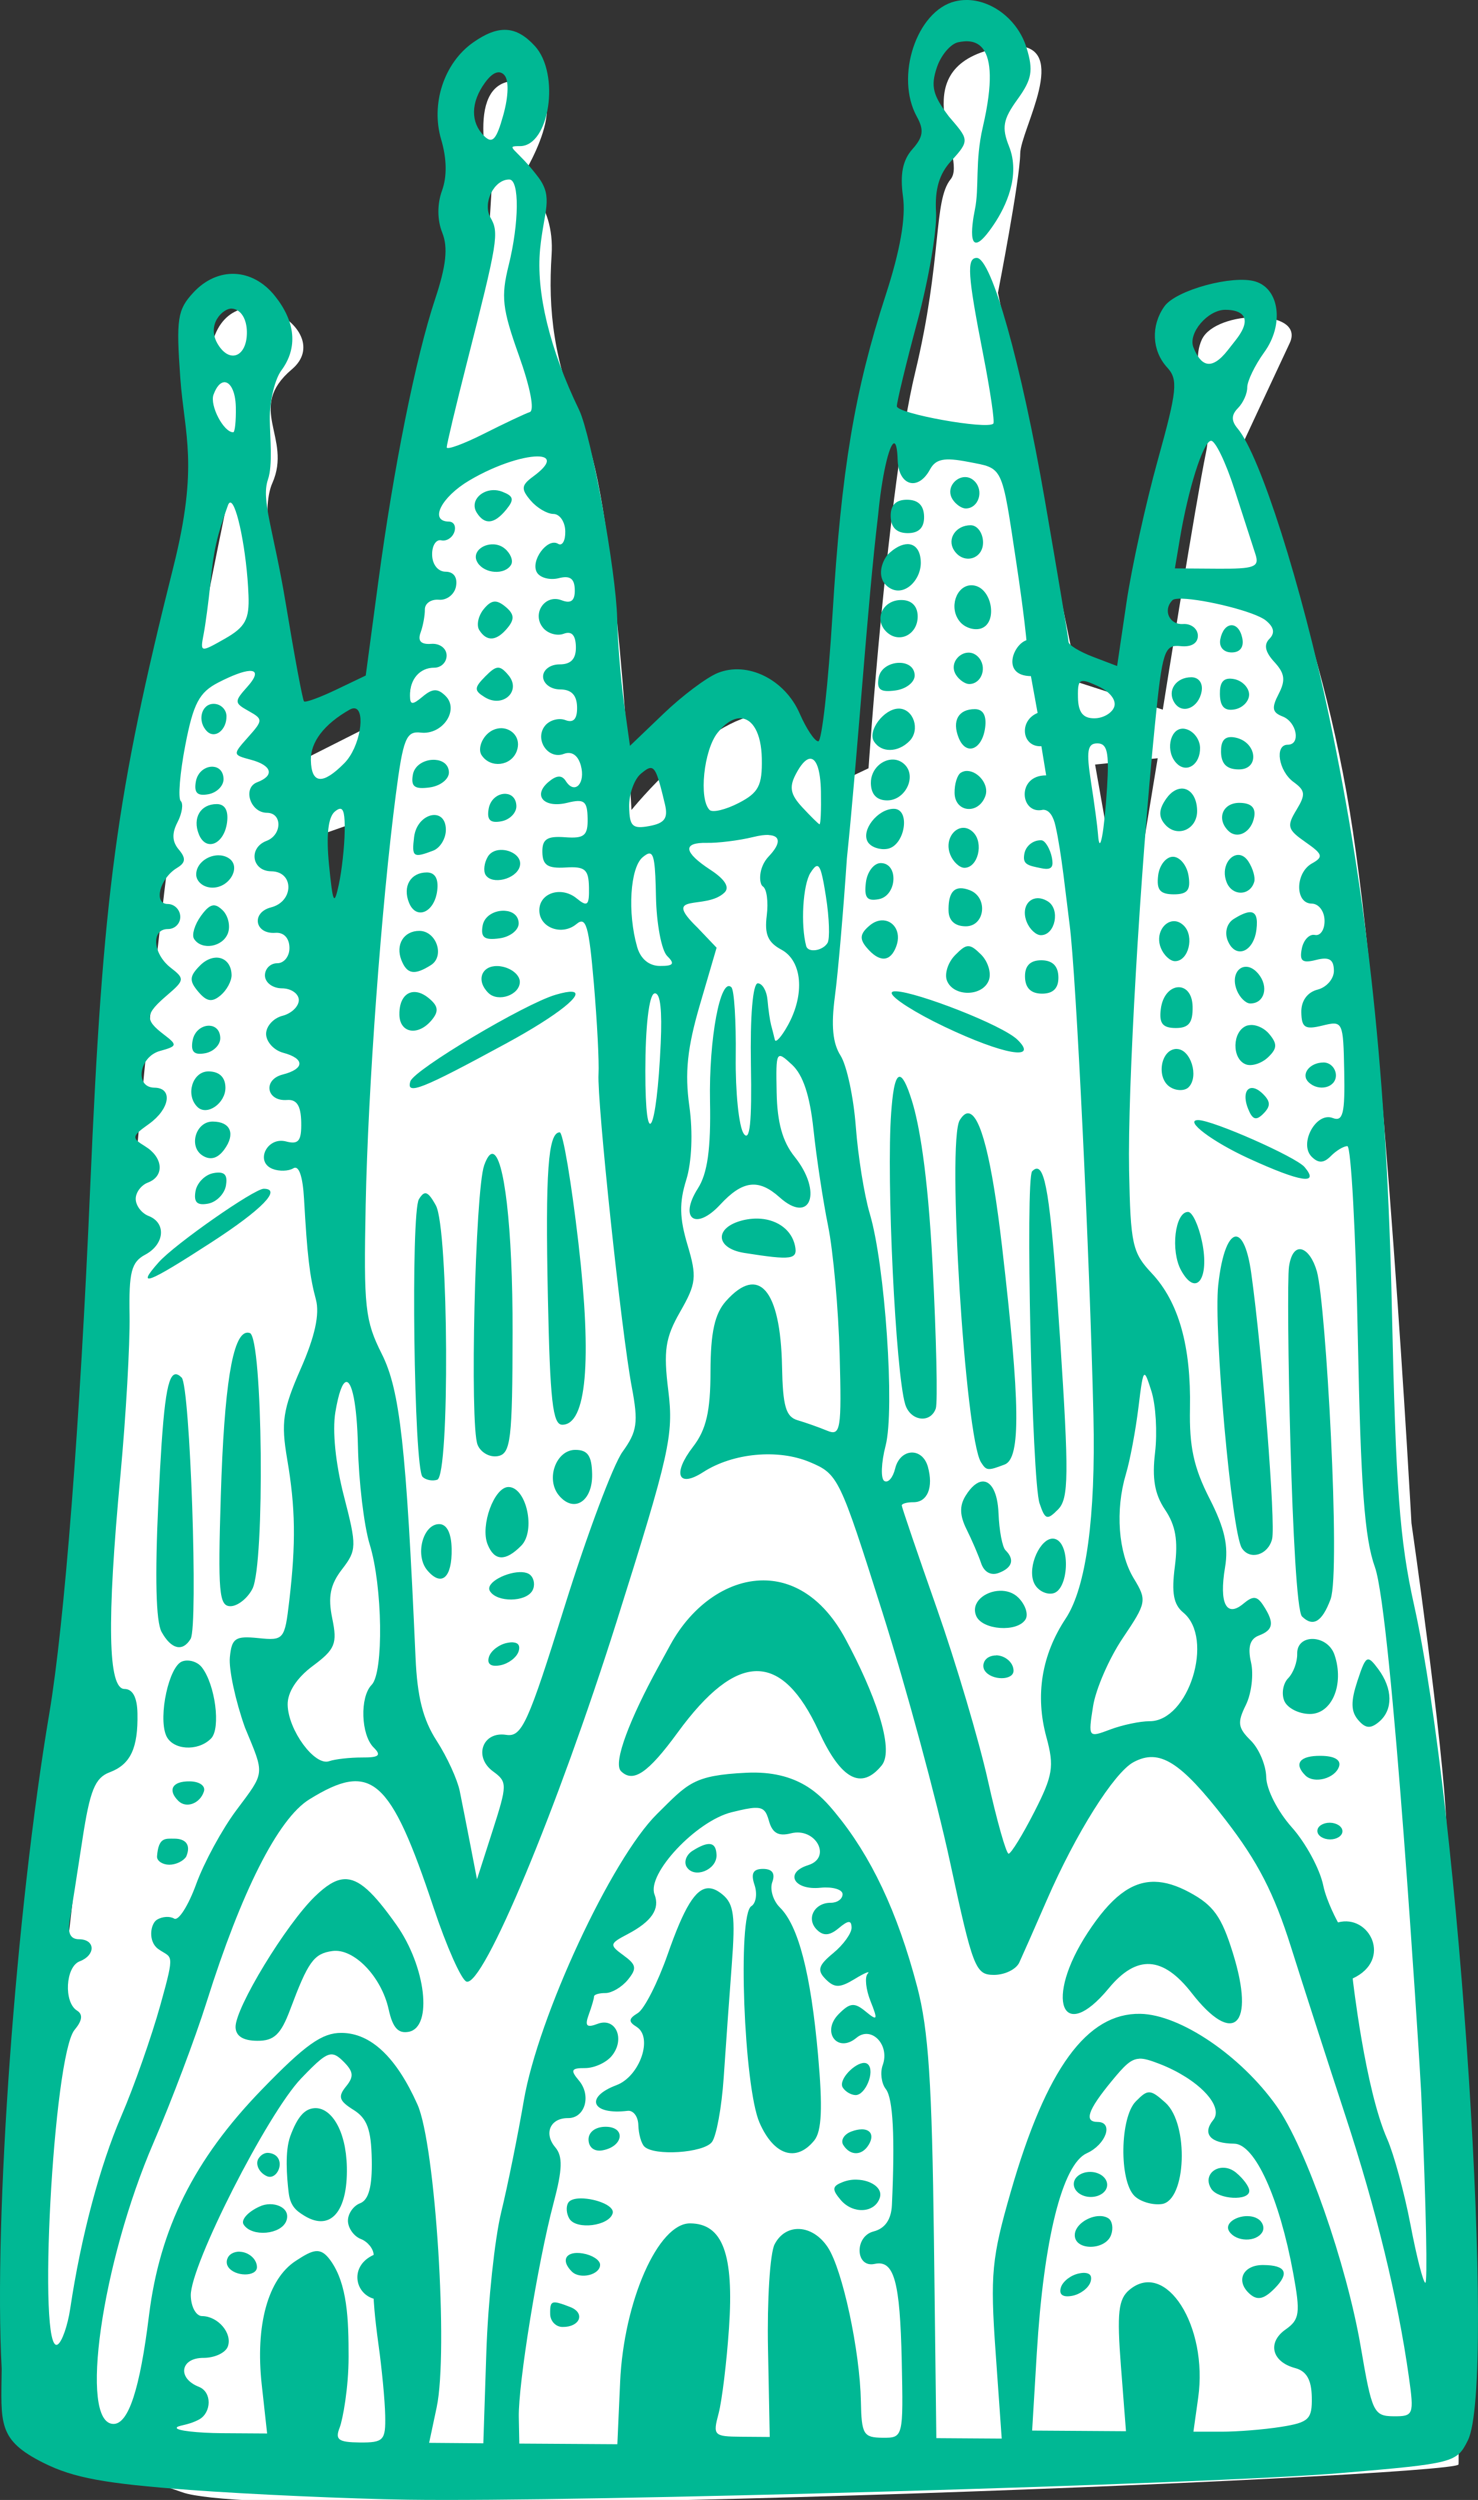 <?xml version="1.0" ?><svg height="469.952mm" viewBox="0 0 277.887 469.952" width="277.887mm" xmlns="http://www.w3.org/2000/svg">
    <rect x="0" y="0" width="277.887" height="469.952" fill="#333333" stroke="none"/>
    <path d="m 10338.035,11577.938 c -4.229,0.06 -9.285,0.776 -15.293,2.257 -64.081,15.8 -17.213,76.99 -29.678,92.317 -12.465,15.326 -5.795,56.564 -25.283,137.461 -19.487,80.897 -33.008,280.416 -33.008,280.416 l -25.863,12.312 c 0,0 -8.192,-53.236 -48.732,-50.791 -40.539,2.445 -93.592,68.061 -93.592,68.061 0,0 -11.236,-217.251 -33.533,-267.496 -22.297,-50.244 -25.603,-87.849 -23.145,-126.245 2.458,-38.393 -22.316,-53.113 -22.316,-53.113 0,0 42.827,-66.169 -0.041,-70.14 -1.34,-0.125 -2.616,-0.171 -3.83,-0.141 -37.632,0.923 -16.154,73.467 -16.154,73.467 l -2.457,39.816 c 0,0 -21.13,83.995 -29.557,139.295 -3.542,23.247 -15.458,105.868 -27.762,191.49 l -70.004,35.328 c -0.945,-6.499 -1.855,-12.835 -2.307,-16.834 -4.565,-40.448 -38.061,-144.756 -23.701,-177.277 14.36,-32.522 -18.966,-52.962 13.871,-80.74 32.837,-27.778 -43.364,-72.995 -56.707,-17.537 -13.343,55.459 13.869,96.855 13.869,96.855 0,0 -16.68,79.474 -26.16,132.246 -9.48,52.773 -42.667,318.984 -44.773,404.147 -2.107,85.163 -35.318,434.3 -55.156,581.242 -19.839,146.941 -21.814,242.306 25.105,285.51 l 0.822,-1.85 c 9.228,11.882 25.787,11.328 65.272,25.393 66.093,23.544 904.579,-11.089 905.457,-19.78 0.877,-8.689 -6.721,-399.149 -8.652,-454.134 -1.931,-54.984 -24.754,-213.619 -24.754,-213.619 0,0 -19.322,-355.94 -43.725,-504.62 -24.403,-148.679 -78.117,-256.482 -78.117,-256.482 0,0 23.868,-51.305 35.455,-75.953 11.587,-24.648 -52.492,-23.7 -62.324,-2.528 -9.831,21.172 9.845,47.039 2.869,80.481 -6.977,33.442 -30.586,182.057 -30.586,182.057 l -59.992,-19.373 -56.955,-276.346 c 0,0 15.623,-80.263 15.798,-98.75 0.16,-16.753 36.519,-77.011 -4.361,-76.402 z m 101.899,505.343 -21.801,132.307 -22.617,-127.85 z m -542.569,36.209 c -12.276,85.65 -24.488,171.061 -24.488,171.061 0,0 -15.148,-85.569 -26.318,-153.153 z" fill="#FFFFFF" paint-order="markers stroke fill" transform="translate(-26.699,70.573) translate(895.26,-2680.073) matrix(0.265,0,0,0.265,-3417.479,-450.031)"/>
    <path d="m -686.938,2609.502 c -0.691,0 -1.381,0.089 -2.059,0.254 -7.23,1.773 -11.331,14.172 -7.175,21.691 1.373,2.485 1.189,3.819 -0.845,6.102 -1.825,2.05 -2.354,4.704 -1.769,8.888 0.557,3.979 -0.521,10.137 -3.241,18.5 -5.878,18.076 -8.343,32.867 -10.004,59.998 -0.806,13.166 -2.013,23.933 -2.682,23.928 -0.669,0 -2.246,-2.365 -3.504,-5.249 -2.788,-6.392 -9.785,-9.855 -15.383,-7.611 -2.085,0.836 -6.656,4.261 -10.156,7.612 l -6.363,6.093 -1.12,-8.013 c -0.616,-4.408 -1.199,-11.546 -1.284,-15.866 -0.187,-8.897 -4.867,-34.543 -7.175,-39.311 -5.515,-11.399 -8.108,-22.1 -7.315,-30.193 0.706,-7.21 2.568,-9.661 -0.361,-13.541 -4.087,-5.413 -6.515,-5.833 -3.453,-5.812 5.588,0.044 7.629,-13.595 2.82,-18.829 -3.519,-3.83 -6.822,-4.017 -11.601,-0.656 -5.454,3.835 -7.99,11.517 -6.013,18.214 1.073,3.629 1.129,6.963 0.165,9.635 -0.927,2.563 -0.909,5.515 0.05,7.916 1.104,2.77 0.738,6.201 -1.33,12.417 -3.673,11.045 -7.828,31.74 -10.75,53.564 l -2.312,17.258 -5.567,2.664 c -3.063,1.465 -5.78,2.455 -6.036,2.201 -0.258,-0.254 -1.793,-8.486 -3.414,-18.294 -2.306,-13.955 -4.695,-19.542 -3.368,-23.414 0.933,-2.721 0.383,-7.91 0.343,-11.304 -0.044,-3.393 0.939,-7.534 2.174,-9.202 3.126,-4.221 2.698,-9.133 -1.224,-14.025 -4.232,-5.278 -10.764,-5.537 -15.325,-0.611 -2.983,3.223 -3.245,4.938 -2.448,16.038 0.771,10.73 3.527,16.296 -1.3,35.532 -10.764,42.904 -13.27,61.594 -15.64,116.634 -1.909,44.322 -4.838,81.986 -7.688,98.882 -6.316,37.443 -10.486,94.842 -8.953,123.216 -0.118,10.292 -0.801,13.359 7.902,17.699 5.618,2.803 11.488,3.883 27.577,5.072 11.242,0.83 29.627,1.652 40.858,1.826 31.33,0.486 151.134,-2.933 175.5,-5.008 21.202,-1.806 21.73,-1.94 23.825,-6.137 5.403,-10.823 -1.527,-118.385 -10.117,-157.053 -2.704,-12.168 -3.432,-21.907 -4.166,-55.59 -0.945,-43.355 -4.499,-76.867 -11.843,-111.647 -5.184,-24.552 -12.926,-48.881 -17.154,-53.906 -1.227,-1.457 -1.208,-2.559 0.062,-3.848 0.98,-0.993 1.764,-2.752 1.741,-3.91 0,-1.158 1.421,-4.131 3.211,-6.605 3.714,-5.136 2.883,-11.858 -1.643,-13.269 -4.229,-1.318 -14.947,1.591 -17.136,4.651 -2.588,3.619 -2.374,8.355 0.52,11.505 2.075,2.259 1.87,4.292 -1.769,17.388 -2.266,8.155 -4.915,20.206 -5.887,26.779 l -1.764,11.95 -4.557,-1.739 c -2.507,-0.957 -4.567,-2.216 -4.58,-2.799 0,-0.583 -2.022,-12.632 -4.47,-26.776 -4.415,-25.517 -10.008,-45.385 -12.779,-45.405 -1.933,0 -1.722,3.182 1.185,18.05 1.351,6.91 2.219,12.804 1.928,13.098 -1.159,1.174 -18.112,-1.877 -18.139,-3.264 0,-0.818 1.714,-7.969 3.846,-15.89 2.132,-7.921 3.717,-17.184 3.522,-20.585 -0.249,-4.344 0.602,-7.217 2.864,-9.66 3.619,-3.909 3.194,-4.054 -0.464,-8.356 -3.008,-3.985 -3.424,-5.664 -2.259,-9.165 0.784,-2.357 2.612,-4.497 4.055,-4.777 2.536,-0.493 8.565,-1.115 4.596,15.96 -1.501,6.458 -0.626,11.355 -1.498,15.559 -0.591,2.854 -1.712,10.605 3.587,2.728 2.278,-3.387 5.018,-9.217 2.848,-14.661 -1.412,-3.542 -1.137,-5.077 1.578,-8.832 2.724,-3.767 3.019,-5.429 1.714,-9.696 -1.621,-5.301 -6.551,-9.037 -11.389,-8.998 z m -88.002,13.596 c 0.441,-0.045 0.842,0.125 1.196,0.507 0.877,0.952 0.805,3.933 -0.182,7.496 -1.292,4.663 -2.053,5.505 -3.598,3.98 -2.601,-2.569 -2.553,-6.306 0.134,-10.022 0.888,-1.229 1.721,-1.889 2.452,-1.961 z m 2.128,20.145 c 1.934,0 1.874,8.133 -0.12,16.166 -1.459,5.877 -1.201,8.123 1.93,16.908 2.153,6.038 2.98,10.34 2.048,10.647 -0.86,0.285 -4.723,2.106 -8.583,4.053 -3.86,1.947 -7.026,3.106 -7.035,2.576 0,-0.53 1.693,-7.667 3.78,-15.858 5.841,-22.927 6.095,-24.479 4.453,-27.323 -1.557,-2.699 0.651,-7.189 3.526,-7.169 z m 134.654,24.495 c 2.861,0 5.413,1.251 1.953,5.666 l -1.5,1.913 c -3.222,4.111 -5.134,2.816 -6.471,-0.508 -1.071,-2.663 2.699,-7.094 6.018,-7.071 z m -186.822,-0.23 c 1.747,0.141 2.79,1.976 2.836,4.324 0.089,4.551 -3.077,6.15 -5.385,2.5 -2.417,-3.824 0.987,-6.949 2.549,-6.824 z m -1.485,13.846 c 1.138,-0.124 2.184,1.612 2.245,4.702 0.05,2.592 -0.174,4.71 -0.499,4.708 -1.803,0 -4.436,-5.048 -3.697,-7.072 0.555,-1.521 1.268,-2.264 1.951,-2.338 z m 185.557,11.007 c 0.779,-0.16 2.782,3.958 4.452,9.152 1.669,5.194 3.444,10.684 3.943,12.198 0.783,2.376 -0.196,2.745 -7.122,2.697 l -8.028,-0.058 0.938,-5.574 c 1.583,-9.415 4.33,-18.111 5.818,-18.418 z m -59.626,0.495 c 0.392,-0.156 0.676,0.776 0.748,3.111 0.147,4.85 3.829,5.937 6.075,1.793 1.081,-1.993 2.674,-2.311 7.198,-1.433 6.653,1.29 6.237,0.414 9.045,19.002 1.493,9.883 1.893,14.526 1.893,14.526 -2.554,0.839 -4.728,6.666 0.842,6.749 l 1.258,6.921 c -3.589,1.467 -2.968,6.464 0.711,6.253 l 0.899,5.483 c -5.684,-0.045 -4.894,7.484 -0.582,6.462 1.245,0 1.958,1.388 2.321,2.981 1.15,5.045 1.94,13.014 2.673,18.645 1.222,9.387 3.766,61.974 4.472,92.293 0.445,19.048 -1.37,32.313 -5.213,38.118 -4.532,6.846 -5.768,14.457 -3.623,22.314 1.499,5.493 1.219,7.201 -2.291,14.068 -2.198,4.298 -4.366,7.825 -4.819,7.822 -0.453,0 -2.204,-6.185 -3.892,-13.754 -1.688,-7.569 -6.02,-22.16 -9.627,-32.422 -3.607,-10.262 -6.561,-18.941 -6.57,-19.284 0,-0.343 0.989,-0.617 2.213,-0.608 2.627,0 3.772,-2.806 2.701,-6.655 -1.042,-3.744 -5.228,-3.518 -6.16,0.334 -0.414,1.715 -1.331,2.762 -2.033,2.328 -0.703,-0.432 -0.592,-3.427 0.245,-6.653 1.753,-6.747 -0.107,-33.966 -2.975,-43.588 -1.032,-3.462 -2.215,-10.82 -2.629,-16.349 -0.414,-5.53 -1.704,-11.544 -2.864,-13.367 -1.488,-2.337 -1.803,-5.627 -1.067,-11.159 0.573,-4.315 1.586,-15.968 2.25,-25.896 2.101,-20.313 3.842,-47.682 5.861,-64.437 0.716,-7.621 2.082,-13.25 2.94,-13.596 z m -66.539,2.46 c 1.908,0.156 1.995,1.38 -1.24,3.757 -2.241,1.647 -2.319,2.341 -0.504,4.489 1.18,1.397 3.119,2.545 4.309,2.554 1.19,0 2.191,1.471 2.227,3.249 0.044,1.779 -0.571,2.844 -1.346,2.365 -2.009,-1.241 -5.311,3.29 -3.954,5.427 0.623,0.983 2.459,1.444 4.081,1.029 2.115,-0.541 2.967,0.075 3.006,2.19 0.044,2.055 -0.707,2.649 -2.475,1.963 -3.162,-1.227 -5.689,2.575 -3.462,5.212 0.898,1.064 2.634,1.552 3.858,1.087 1.493,-0.567 2.244,0.245 2.289,2.466 0.044,2.262 -0.929,3.302 -3.076,3.287 -1.745,0 -3.121,1.025 -3.094,2.334 0.044,1.309 1.442,2.365 3.186,2.378 2.147,0 3.162,1.07 3.207,3.333 0.044,2.221 -0.677,3.02 -2.192,2.432 -1.242,-0.482 -2.959,0 -3.816,1.036 -2.07,2.54 0.517,6.457 3.513,5.32 1.478,-0.561 2.655,0.232 3.193,2.148 0.949,3.381 -1.145,5.588 -2.811,2.964 -0.742,-1.17 -1.722,-1.131 -3.227,0.129 -3.083,2.579 -0.905,5.029 3.51,3.946 3.181,-0.78 3.747,-0.343 3.812,2.944 0.062,3.235 -0.624,3.807 -4.249,3.534 -3.375,-0.254 -4.311,0.361 -4.263,2.813 0.05,2.451 1.01,3.083 4.375,2.876 3.659,-0.227 4.324,0.347 4.392,3.757 0.067,3.381 -0.298,3.709 -2.294,2.066 -2.918,-2.402 -7.107,-1.039 -7.041,2.291 0.062,3.255 4.286,4.772 6.989,2.51 1.802,-1.508 2.334,0.325 3.267,11.232 0.612,7.169 1.007,14.8 0.874,16.958 -0.312,5.042 4.322,48.67 6.248,58.833 1.265,6.675 1.022,8.38 -1.73,12.184 -1.76,2.433 -6.661,15.517 -10.895,29.077 -6.894,22.081 -8.042,24.602 -10.998,24.14 -4.45,-0.696 -6.174,4.167 -2.44,6.884 2.682,1.953 2.676,2.477 -0.111,11.159 l -2.924,9.107 -1.216,-6.288 c -0.669,-3.46 -1.579,-8.088 -2.025,-10.286 -0.446,-2.197 -2.397,-6.451 -4.336,-9.452 -2.576,-3.987 -3.649,-8.208 -3.978,-15.668 -1.751,-39.693 -2.923,-50.246 -6.337,-57.048 -3.159,-6.294 -3.424,-8.725 -3.039,-27.955 0.436,-21.947 2.962,-56.331 5.659,-77.116 1.382,-10.645 1.951,-12.065 4.707,-11.745 4.102,0.476 7.3,-4.276 4.645,-6.899 -1.463,-1.445 -2.444,-1.417 -4.281,0.12 -1.951,1.632 -2.386,1.603 -2.399,-0.16 -0.044,-3.107 1.867,-5.282 4.582,-5.263 1.295,0 2.336,-1.044 2.309,-2.339 -0.044,-1.317 -1.304,-2.262 -2.898,-2.141 -1.925,0.147 -2.575,-0.54 -2.004,-2.105 0.466,-1.277 0.83,-3.245 0.808,-4.374 0,-1.129 1.169,-1.946 2.65,-1.815 1.481,0.129 2.924,-0.998 3.207,-2.508 0.316,-1.691 -0.432,-2.752 -1.956,-2.763 -1.424,0 -2.497,-1.347 -2.533,-3.158 -0.044,-1.728 0.735,-2.96 1.711,-2.737 0.976,0.222 2.082,-0.477 2.457,-1.554 0.374,-1.077 -0.085,-1.963 -1.021,-1.969 -3.748,-0.045 -1.457,-4.608 3.879,-7.755 5.297,-3.125 10.764,-4.682 13.218,-4.479 z m 79.912,3.865 c -1.861,0.044 -3.562,2.209 -2.31,4.182 0.599,0.943 1.711,1.719 2.473,1.724 2.426,0 3.495,-3.326 1.647,-5.151 -0.552,-0.545 -1.19,-0.769 -1.81,-0.755 z m -88.708,2.455 c -2.431,0.084 -4.332,2.228 -3.053,4.244 1.495,2.355 3.31,2.162 5.553,-0.592 1.538,-1.887 1.392,-2.518 -0.766,-3.355 -0.584,-0.227 -1.174,-0.316 -1.734,-0.298 z m 77.848,1.804 c -2.094,0 -3.118,1.024 -3.078,3.119 0.044,2.094 1.109,3.15 3.202,3.164 2.094,0 3.118,-1.027 3.078,-3.121 -0.044,-2.094 -1.108,-3.148 -3.202,-3.162 z m -127.223,0.532 c 1.203,0.084 3.083,9.147 3.407,17.449 0.178,4.521 -0.615,5.969 -4.449,8.149 -4.599,2.614 -4.653,2.601 -3.996,-0.815 0.365,-1.905 0.949,-6.287 1.293,-9.741 0.606,-6.092 1.214,-8.783 3.278,-14.504 0.138,-0.383 0.294,-0.552 0.467,-0.539 z m 139.188,4.262 c -2.774,0 -4.499,2.553 -3.142,4.69 1.762,2.776 5.53,1.718 5.466,-1.533 -0.044,-1.728 -1.079,-3.148 -2.323,-3.157 z m -11.822,3.55 c -1.103,0 -2.471,0.652 -3.869,2.069 -1.436,1.964 -1.598,4.341 -0.218,5.655 2.913,2.769 6.599,-0.719 6.529,-4.311 -0.044,-2.213 -1.024,-3.386 -2.443,-3.413 z m -77.85,0.044 c -2.148,-0.12 -4.217,1.585 -3.032,3.453 1.333,2.099 5.12,2.34 6.287,0.396 0.459,-0.763 -0.08,-2.141 -1.196,-3.061 -0.616,-0.507 -1.343,-0.75 -2.059,-0.79 z m 89.808,7.693 c -2.838,0 -4.34,4.276 -2.139,6.882 0.964,1.143 2.789,1.681 4.058,1.199 3.012,-1.144 1.977,-7.37 -1.335,-8.022 -0.2,-0.044 -0.396,-0.058 -0.584,-0.058 z m 39.654,2.52 c 4.16,0.124 13.661,2.42 15.718,4.114 1.53,1.26 1.736,2.344 0.651,3.444 -1.085,1.1 -0.795,2.463 0.927,4.338 1.982,2.157 2.154,3.43 0.815,6.019 -1.363,2.633 -1.215,3.469 0.743,4.229 2.688,1.043 3.463,5.329 0.959,5.311 -2.505,0 -1.719,4.959 1.109,7.017 2.222,1.617 2.294,2.346 0.52,5.267 -1.844,3.036 -1.668,3.664 1.693,6.009 3.292,2.298 3.443,2.792 1.233,4.028 -3.17,1.771 -3.205,7.527 -0.044,7.549 1.308,0 2.382,1.412 2.418,3.157 0.044,1.728 -0.783,2.959 -1.815,2.736 -1.032,-0.223 -2.141,0.931 -2.463,2.564 -0.465,2.358 0.089,2.795 2.696,2.128 2.432,-0.622 3.298,-0.111 3.338,1.972 0.044,1.546 -1.35,3.171 -3.069,3.611 -1.932,0.494 -3.097,2.12 -3.057,4.258 0.057,2.905 0.694,3.305 3.975,2.501 3.849,-0.944 3.908,-0.817 4.095,8.662 0.156,7.863 -0.24,9.457 -2.16,8.713 -3.136,-1.216 -6.422,4.853 -3.95,7.295 1.265,1.25 2.26,1.21 3.596,-0.142 1.016,-1.03 2.412,-1.869 3.103,-1.865 0.691,0 1.577,16.241 1.967,36.079 0.55,27.987 1.268,37.633 3.209,43.049 3.189,8.901 8.38,93.319 8.38,93.319 l 0.325,5.57 c 1,22.68 1.175,35.663 0.783,35.66 -0.392,0 -1.65,-4.913 -2.795,-10.912 -1.145,-5.999 -3.119,-13.258 -4.385,-16.129 -4.144,-9.393 -6.485,-30.168 -6.485,-30.168 7.548,-3.498 3.174,-12.151 -2.763,-10.539 0,0 -2.129,-3.842 -2.777,-6.972 -0.635,-3.069 -3.286,-7.969 -5.892,-10.89 -2.666,-2.988 -4.774,-7.11 -4.819,-9.424 -0.044,-2.261 -1.356,-5.371 -2.914,-6.91 -2.425,-2.395 -2.556,-3.358 -0.918,-6.68 1.054,-2.135 1.488,-5.739 0.969,-8.008 -0.655,-2.861 -0.2,-4.409 1.474,-5.046 2.752,-1.045 2.956,-2.395 0.851,-5.637 -1.179,-1.816 -1.927,-1.884 -3.768,-0.343 -3.19,2.67 -4.578,-0.062 -3.446,-6.796 0.686,-4.082 -0.053,-7.372 -2.926,-13.002 -2.95,-5.782 -3.803,-9.719 -3.665,-16.895 0.227,-11.745 -2.123,-20.047 -7.203,-25.449 -3.633,-3.864 -3.969,-5.429 -4.242,-19.291 -0.294,-15.26 2.053,-55.752 4.847,-83.691 1.404,-14.039 1.785,-15.214 4.829,-14.887 2.036,0.218 3.284,-0.548 3.257,-1.999 -0.044,-1.296 -1.281,-2.266 -2.79,-2.157 -2.569,0.187 -3.826,-2.621 -2.001,-4.47 0.236,-0.236 0.91,-0.325 1.871,-0.298 z m -52.785,0.254 c -3.51,-0.045 -5.26,3.594 -2.878,5.947 2.383,2.354 5.977,0.556 5.908,-2.954 -0.044,-1.87 -1.16,-2.98 -3.03,-2.993 z m -76.631,0.303 c -0.629,0.077 -1.225,0.542 -1.939,1.417 -1.028,1.262 -1.398,3.034 -0.824,3.94 1.425,2.244 3.276,2.08 5.355,-0.471 1.316,-1.615 1.206,-2.577 -0.46,-3.949 -0.841,-0.693 -1.504,-1.011 -2.133,-0.938 z m 138.595,4.438 c -0.864,0.057 -1.719,0.957 -2.041,2.661 -0.267,1.421 0.617,2.442 2.126,2.453 1.617,0 2.366,-1.014 2.001,-2.735 -0.352,-1.657 -1.223,-2.438 -2.086,-2.379 z m -49.424,5.146 c -1.861,0.044 -3.562,2.209 -2.31,4.182 0.599,0.943 1.711,1.719 2.473,1.725 2.426,0 3.494,-3.326 1.647,-5.151 -0.552,-0.545 -1.19,-0.769 -1.81,-0.755 z m -12.668,1.927 c -1.77,-0.116 -3.853,0.868 -4.189,2.809 -0.387,2.228 0.325,2.761 3.166,2.378 2.015,-0.272 3.643,-1.554 3.616,-2.85 -0.044,-1.49 -1.216,-2.247 -2.593,-2.337 z m -75.789,0.902 c -0.618,0.044 -1.294,0.574 -2.342,1.636 -2.126,2.154 -2.14,2.661 -0.111,3.914 3.434,2.121 6.957,-1.173 4.442,-4.151 -0.812,-0.961 -1.372,-1.432 -1.99,-1.399 z m 130.414,1.798 c -2.917,0 -4.627,2.528 -3.202,4.772 1.466,2.309 4.576,1.01 5.125,-2.14 0.263,-1.513 -0.547,-2.622 -1.923,-2.631 z m -177.119,-1.182 c 1.45,-0.085 1.451,0.915 -0.356,2.944 -2.519,2.827 -2.509,3.063 0.205,4.584 2.739,1.535 2.736,1.745 -0.094,4.92 -2.924,3.283 -2.92,3.325 0.508,4.241 3.999,1.068 4.536,2.974 1.198,4.241 -2.785,1.058 -1.302,5.714 1.826,5.736 2.933,0 2.882,4.16 -0.062,5.279 -3.458,1.313 -2.771,5.695 0.897,5.72 4.306,0.044 4.277,5.676 -0.044,6.779 -3.784,0.968 -3.077,5.089 0.821,4.786 1.556,-0.12 2.598,0.974 2.634,2.767 0.044,1.632 -1.003,2.958 -2.298,2.95 -1.296,0 -2.336,1.044 -2.31,2.339 0.044,1.309 1.443,2.365 3.188,2.378 1.728,0 3.161,1.001 3.184,2.196 0,1.195 -1.364,2.531 -3.083,2.971 -1.718,0.441 -3.1,1.992 -3.073,3.45 0.044,1.457 1.473,3.03 3.209,3.494 4.107,1.097 4.068,3.031 -0.085,4.094 -3.784,0.968 -3.077,5.089 0.821,4.786 1.826,-0.142 2.601,1.076 2.662,4.189 0.068,3.509 -0.503,4.233 -2.853,3.605 -3.567,-0.953 -5.909,3.85 -2.519,5.166 1.249,0.484 3.002,0.427 3.897,-0.125 1.025,-0.634 1.764,1.493 2.004,5.763 0.595,10.637 1.059,14.573 2.231,18.913 0.738,2.729 -0.182,6.939 -2.843,12.991 -3.385,7.703 -3.742,10.084 -2.556,17.03 1.562,9.149 1.659,15.731 0.392,26.598 -0.853,7.318 -1.019,7.517 -5.827,7.026 -4.316,-0.441 -5,0 -5.346,3.613 -0.218,2.265 1.059,8.2 2.836,13.188 3.73,9.018 3.854,8.236 -1.628,15.571 -2.674,3.576 -6.067,9.821 -7.541,13.879 -1.474,4.057 -3.334,6.973 -4.134,6.479 -0.8,-0.494 -2.256,-0.401 -3.239,0.209 -1.251,0.774 -1.702,4.092 0.218,5.488 2.58,1.878 3.298,0.245 0.436,10.511 -1.672,5.998 -4.979,15.404 -7.35,20.898 -4.046,9.378 -7.61,22.805 -9.609,36.201 v 0 c -0.479,3.205 -1.54,6.244 -2.36,6.751 -3.875,2.397 -0.826,-54.357 3.177,-59.142 1.456,-1.74 1.606,-2.916 0.462,-3.622 -2.537,-1.567 -2.175,-8.248 0.501,-9.264 3.043,-1.156 2.963,-4.125 -0.111,-4.146 -1.629,0 -2.192,-1.134 -1.771,-3.546 0.338,-1.941 1.405,-8.712 2.37,-15.047 1.432,-9.41 2.377,-11.753 5.16,-12.8 3.902,-1.467 5.341,-4.52 5.213,-11.058 -0.057,-3.027 -0.889,-4.591 -2.445,-4.602 -3.093,0 -3.335,-12.606 -0.768,-40.051 1.049,-11.221 1.817,-24.794 1.73,-30.162 -0.147,-8.144 0.338,-10.035 2.933,-11.42 3.662,-1.955 4.016,-5.972 0.642,-7.281 -1.305,-0.506 -2.393,-1.926 -2.418,-3.156 -0.044,-1.23 1.008,-2.636 2.294,-3.124 3.156,-1.198 2.883,-4.724 -0.527,-6.815 -2.58,-1.583 -2.529,-1.883 0.704,-4.189 3.961,-2.825 4.568,-6.807 1.042,-6.832 -3.767,-0.044 -2.893,-5.815 1.042,-6.901 3.281,-0.905 3.329,-1.112 0.725,-3.1 -3.633,-2.774 -3.543,-3.815 0.639,-7.396 3.269,-2.799 3.311,-3.101 0.685,-5.13 -3.416,-2.64 -3.759,-7.314 -0.536,-7.292 1.296,0 2.336,-1.044 2.31,-2.339 -0.044,-1.296 -1.085,-2.363 -2.353,-2.372 -2.756,0 -1.519,-4.823 1.748,-6.79 1.614,-0.971 1.696,-1.817 0.334,-3.43 -1.272,-1.506 -1.344,-3.039 -0.245,-5.166 0.86,-1.663 1.128,-3.455 0.594,-3.983 -0.535,-0.528 -0.147,-5.248 0.865,-10.488 1.511,-7.836 2.611,-9.924 6.195,-11.772 2.711,-1.397 4.715,-2.118 5.843,-2.183 z m 184.49,1.452 c -1.45,-0.062 -2.06,0.838 -2.02,2.907 0.044,2.366 0.884,3.221 2.805,2.863 1.505,-0.281 2.718,-1.553 2.691,-2.825 -0.044,-1.272 -1.287,-2.559 -2.804,-2.861 -0.24,-0.05 -0.465,-0.077 -0.672,-0.085 z m -27.688,0.441 c 0.567,0 1.433,0.365 2.744,0.965 2.257,1.035 3.513,2.646 3.05,3.913 -0.432,1.185 -2.124,2.145 -3.759,2.134 -2.117,0 -2.996,-1.141 -3.05,-3.914 -0.044,-2.218 0.071,-3.123 1.014,-3.098 z m -163.506,4.289 c -2.365,0 -3.163,3.293 -1.249,5.183 1.494,1.476 3.702,-0.28 3.651,-2.905 -0.044,-1.244 -1.106,-2.269 -2.402,-2.278 z m 128.797,0.898 c -2.763,0 -5.926,4.177 -4.656,6.178 v 0 c 1.369,2.155 4.504,2.118 6.671,-0.08 2.081,-2.109 0.769,-6.084 -2.015,-6.103 z m 14.313,0.098 c -3.094,0 -4.341,2.184 -3.048,5.399 1.392,3.459 4.446,2.249 4.985,-1.976 0.28,-2.215 -0.396,-3.412 -1.937,-3.423 z m -116.536,-0.134 c 1.984,0.418 0.979,7.261 -2.018,10.296 -4.071,4.124 -6.203,3.927 -6.292,-0.585 -0.067,-3.406 2.511,-6.762 7.272,-9.468 0.41,-0.232 0.754,-0.303 1.038,-0.245 z m 72.538,1.854 c 2.209,0.107 3.843,2.81 3.936,7.548 0.099,5.101 -0.595,6.444 -4.346,8.378 -2.456,1.266 -4.918,1.855 -5.47,1.31 -2.057,-2.031 -1.109,-11.229 1.493,-14.505 1.53,-1.925 3.062,-2.795 4.387,-2.73 z m 83.015,1.95 c -2.401,0.077 -3.248,4.391 -1.04,6.572 1.892,1.868 4.421,0.134 4.359,-2.992 -0.044,-1.644 -1.301,-3.236 -2.818,-3.537 -0.174,-0.044 -0.343,-0.05 -0.501,-0.044 z m -128.031,-0.089 c -0.924,0 -1.91,0.334 -2.744,1.177 -1.16,1.173 -1.612,2.911 -1.008,3.862 1.63,2.567 5.589,2.122 6.637,-0.748 0.873,-2.392 -0.853,-4.246 -2.885,-4.292 z m 137.308,1.68 c -1.425,-0.062 -2.057,0.828 -2.017,2.795 0.044,2.248 1.072,3.263 3.319,3.278 4.024,0.044 3.465,-5.173 -0.644,-5.99 -0.236,-0.05 -0.455,-0.077 -0.658,-0.085 z m -25.263,1.176 c 1.861,0 2.233,1.701 1.822,8.258 -0.543,8.649 -1.407,13.142 -1.702,8.844 -0.098,-1.391 -0.688,-5.811 -1.316,-9.822 -0.917,-5.86 -0.682,-7.293 1.196,-7.279 z m -54.135,2.901 c 1.24,-0.209 2.074,1.921 2.158,6.16 0.067,3.455 -0.053,6.223 -0.272,6.149 -0.218,-0.071 -1.677,-1.514 -3.241,-3.2 -2.212,-2.384 -2.487,-3.754 -1.242,-6.16 0.962,-1.86 1.853,-2.824 2.598,-2.95 z m 15.916,0.151 c -2.139,-0.178 -4.422,1.761 -4.369,4.455 0.044,2.083 1.093,3.198 3.034,3.212 3.412,0.044 5.633,-4.457 3.333,-6.729 -0.589,-0.582 -1.286,-0.879 -1.999,-0.939 z m -86.297,0.044 c -1.77,-0.116 -3.853,0.868 -4.189,2.81 -0.387,2.227 0.325,2.761 3.165,2.378 2.015,-0.272 3.645,-1.554 3.619,-2.85 -0.044,-1.491 -1.218,-2.246 -2.595,-2.337 z m 40.473,1.534 c 1.004,-0.054 1.525,1.723 2.738,6.828 0.62,2.61 -0.05,3.551 -2.919,4.081 -3.192,0.59 -3.739,0.072 -3.812,-3.613 -0.044,-2.366 0.951,-5.168 2.216,-6.226 0.766,-0.641 1.322,-1.046 1.778,-1.071 z m 59.698,0.561 c -0.458,-0.044 -0.913,0.068 -1.327,0.325 -0.681,0.423 -1.209,2.139 -1.178,3.815 0.071,3.675 4.494,4.114 5.786,0.574 0.764,-2.094 -1.295,-4.587 -3.28,-4.713 z m -141.905,-0.799 c -1.336,-0.102 -2.923,0.883 -3.257,2.814 -0.365,2.096 0.289,2.741 2.381,2.351 1.583,-0.294 2.861,-1.588 2.834,-2.872 -0.044,-1.473 -0.918,-2.212 -1.958,-2.293 z m 182.075,4.102 c -0.932,0.045 -1.95,0.603 -2.827,1.83 -1.449,2.027 -1.545,3.424 -0.334,4.856 2.266,2.683 6.16,1.047 6.089,-2.559 -0.053,-2.65 -1.372,-4.163 -2.926,-4.127 z m -127.017,0.994 c -1.336,-0.102 -2.923,0.883 -3.258,2.814 -0.365,2.096 0.289,2.741 2.381,2.351 1.584,-0.294 2.858,-1.588 2.832,-2.872 -0.044,-1.473 -0.916,-2.212 -1.955,-2.293 z m 137.881,1.694 c -3.141,0 -4.339,3.014 -2.073,5.253 1.716,1.695 4.368,0.272 4.872,-2.616 0.307,-1.763 -0.604,-2.622 -2.8,-2.637 z m -192.258,0.231 c -3.054,0 -4.607,2.599 -3.368,5.679 1.344,3.342 4.777,1.881 5.305,-2.257 0.28,-2.215 -0.396,-3.412 -1.937,-3.423 z m 127.302,0.887 c -3.045,0 -6.252,4.099 -4.877,6.265 0.605,0.954 2.266,1.519 3.692,1.257 3.292,-0.607 4.378,-7.499 1.185,-7.521 z m -104.178,0 c 0.744,-0.094 0.974,1.15 0.927,4.203 -0.044,2.913 -0.539,7.412 -1.097,9.999 -0.889,4.116 -1.12,3.657 -1.85,-3.68 -0.549,-5.523 -0.174,-8.938 1.097,-10.002 0.369,-0.311 0.674,-0.489 0.922,-0.52 z m 17.665,1.168 c -1.55,0.067 -3.372,1.581 -3.685,4.12 -0.467,3.797 -0.173,4.007 3.566,2.587 1.356,-0.514 2.439,-2.324 2.404,-4.022 -0.044,-1.907 -1.079,-2.735 -2.285,-2.685 z m 99.534,2.406 c -1.875,0.044 -3.449,2.476 -2.418,5.042 0.546,1.358 1.744,2.474 2.661,2.48 2.544,0 3.697,-4.665 1.647,-6.689 -0.606,-0.599 -1.266,-0.848 -1.891,-0.832 z m -36.549,1.367 c 2.174,0.089 2.373,1.52 0,4.012 -2.041,2.157 -1.82,5.199 -1.095,5.647 0.725,0.448 1.054,2.902 0.729,5.452 -0.449,3.529 0.205,5.062 2.742,6.423 3.924,2.106 4.464,8.379 1.224,14.227 -1.192,2.151 -2.292,3.381 -2.443,2.732 -0.151,-0.649 -0.467,-1.888 -0.699,-2.754 -0.231,-0.865 -0.539,-2.988 -0.681,-4.716 -0.143,-1.729 -0.965,-3.147 -1.829,-3.153 -0.938,0 -1.455,6.157 -1.293,15.303 0.196,10.858 -0.2,14.624 -1.362,12.946 -0.901,-1.302 -1.573,-7.81 -1.493,-14.462 0.08,-6.652 -0.285,-12.521 -0.815,-13.042 -2.058,-2.033 -4.253,9.683 -4.021,21.467 0.174,8.861 -0.471,13.505 -2.268,16.319 -3.649,5.715 -0.432,8.056 4.198,3.054 4.204,-4.542 7.197,-4.905 11.155,-1.358 5.828,5.223 8.13,-1.008 2.82,-7.631 -2.269,-2.831 -3.265,-6.392 -3.377,-12.073 -0.156,-7.862 -0.085,-7.991 2.889,-5.23 2.089,1.94 3.361,5.796 4.044,12.26 0.549,5.186 1.783,13.322 2.745,18.079 0.961,4.758 1.937,15.617 2.167,24.133 0.383,14.153 0.183,15.383 -2.351,14.331 -1.524,-0.633 -4.015,-1.514 -5.535,-1.96 -2.233,-0.654 -2.799,-2.603 -2.947,-10.154 -0.285,-14.413 -4.379,-19.165 -10.547,-12.241 -2.11,2.37 -2.885,5.886 -2.903,13.194 0,7.55 -0.815,10.984 -3.283,14.184 -3.92,5.083 -2.832,7.825 1.895,4.775 5.608,-3.617 14.077,-4.415 20.071,-1.889 5.321,2.242 5.598,2.817 13.6,28.098 4.493,14.194 10.229,35.362 12.747,47.04 4.319,20.034 4.784,21.234 8.256,21.258 2.024,0 4.171,-1.031 4.771,-2.322 0.6,-1.292 2.931,-6.575 5.178,-11.742 5.451,-12.531 12.653,-23.984 16.31,-25.936 4.875,-2.602 8.807,-0.134 17.301,10.864 6.063,7.849 9.106,13.763 12.307,23.918 2.338,7.419 6.924,21.635 10.19,31.591 5.838,17.792 9.882,34.41 11.958,49.158 1.008,7.162 0.89,7.466 -2.883,7.44 -3.722,-0.045 -4.054,-0.726 -6.149,-12.999 -2.665,-15.612 -10.34,-37.56 -15.859,-45.343 -6.714,-9.467 -18.108,-17.177 -25.588,-17.314 -10.046,-0.183 -17.693,10.3 -24.345,33.384 -3.618,12.554 -3.905,15.576 -2.871,30.209 l 1.15,16.26 -6.146,-0.043 -6.144,-0.045 -0.455,-37.302 c -0.36,-29.438 -1.02,-39.455 -3.142,-47.525 -3.728,-14.175 -8.699,-24.638 -15.465,-32.806 -2.631,-3.176 -6.827,-7.938 -16.685,-7.45 -10.02,0.497 -10.937,1.984 -16.777,7.757 -8.57,8.472 -22.341,38.096 -25.038,53.855 -1.117,6.532 -3.033,15.989 -4.256,21.014 -1.222,5.025 -2.478,16.852 -2.79,26.283 v 0 l -0.569,17.148 -5.095,-0.045 -5.093,-0.044 1.415,-6.664 c 2.227,-10.494 -0.236,-49.389 -3.607,-56.931 -3.98,-8.906 -8.772,-13.431 -14.267,-13.469 -3.663,-0.044 -6.829,2.224 -15.01,10.666 -12.705,13.109 -19.179,26.075 -21.205,42.474 -1.711,13.851 -3.854,20.389 -6.678,20.369 -6.547,-0.044 -2.234,-30.253 7.554,-52.916 3.351,-7.758 7.842,-19.662 9.979,-26.454 6.56,-20.843 13.444,-34.419 19.287,-38.034 11.671,-7.22 15.215,-4.133 23.374,20.37 2.434,7.31 5.215,13.559 6.179,13.885 3.129,1.058 17.101,-32.436 28.217,-67.642 9.966,-31.59 10.762,-35.113 9.733,-43.412 -0.94,-7.574 -0.577,-9.978 2.241,-14.898 3.017,-5.268 3.156,-6.547 1.371,-12.518 -1.522,-5.112 -1.58,-7.947 -0.24,-12.252 1.04,-3.342 1.273,-8.934 0.578,-13.872 -0.877,-6.224 -0.387,-10.93 1.98,-19.017 l 3.147,-10.748 -3.604,-3.782 c -6.974,-6.776 1.594,-3.157 5.111,-6.608 0.978,-0.99 0.053,-2.469 -2.643,-4.233 -5.093,-3.331 -5.334,-5.184 -0.66,-5.086 1.944,0.044 5.903,-0.41 8.771,-1.117 1.142,-0.281 2.087,-0.401 2.811,-0.369 z m 51.273,0.979 c -1.484,-0.077 -2.921,0.999 -3.204,2.508 -0.378,2.018 0.547,2.232 3.31,2.77 1.978,0.383 2.164,-0.448 1.87,-1.991 -0.294,-1.543 -1.229,-3.248 -1.976,-3.287 z m 37.214,2.758 c -1.786,-0.205 -3.498,2.384 -2.388,5.143 1.063,2.643 4.391,2.589 5.185,-0.084 0.24,-0.808 -0.249,-2.53 -1.088,-3.824 -0.51,-0.786 -1.114,-1.165 -1.709,-1.233 z m -138.491,-0.943 c -1.113,-0.071 -2.221,0.294 -2.8,1.255 -0.697,1.16 -0.884,2.715 -0.414,3.455 v 0 c 1.199,1.889 5.654,0.817 6.393,-1.538 0.545,-1.738 -1.326,-3.055 -3.181,-3.172 z m 126.012,1.279 c -1.296,0 -2.551,1.572 -2.788,3.514 -0.334,2.717 0.343,3.535 2.926,3.554 2.585,0 3.227,-0.791 2.788,-3.514 -0.316,-1.946 -1.631,-3.545 -2.926,-3.554 z m -98.49,-0.609 c 0.95,-0.062 1.162,1.995 1.282,8.063 0.102,5.141 1.043,10.15 2.105,11.199 1.494,1.476 1.194,1.892 -1.35,1.875 -2.066,0 -3.647,-1.328 -4.288,-3.563 -1.847,-6.433 -1.327,-14.897 1.035,-16.873 0.504,-0.423 0.901,-0.679 1.217,-0.7 z m -81.059,0.334 c -2.062,0.044 -4.14,1.622 -4.1,3.659 0.044,1.323 1.386,2.413 3.02,2.425 3.316,0.045 5.54,-4.029 3.055,-5.564 -0.605,-0.374 -1.289,-0.532 -1.976,-0.52 z m 124.612,1.465 c -1.295,0 -2.555,1.636 -2.802,3.654 -0.347,2.846 0.191,3.551 2.416,3.136 3.444,-0.641 3.792,-6.766 0.387,-6.79 z m -12.065,0.569 c 0.682,-0.165 1.089,1.48 1.76,5.766 0.626,4.001 0.758,7.905 0.294,8.677 -0.899,1.496 -3.657,1.906 -4.01,0.595 -1.069,-3.972 -0.628,-11.536 0.803,-13.774 0.475,-0.743 0.843,-1.19 1.153,-1.264 z m -73.272,1.191 c -3.054,0 -4.607,2.599 -3.368,5.679 1.344,3.342 4.779,1.883 5.307,-2.254 0.28,-2.215 -0.396,-3.414 -1.939,-3.425 z m 100.27,2.974 c -1.533,0.071 -2.247,1.473 -2.192,4.252 0.044,1.832 1.199,2.888 3.197,2.902 3.658,0.045 4.305,-5.427 0.805,-6.785 -0.695,-0.272 -1.299,-0.392 -1.811,-0.369 z m 14.472,1.875 c -1.814,0.089 -2.94,2.044 -1.964,4.47 0.546,1.357 1.744,2.474 2.661,2.48 2.7,0 3.697,-4.882 1.295,-6.365 -0.705,-0.436 -1.387,-0.614 -1.992,-0.584 z m 39.937,2.627 c -0.711,0.044 -1.708,0.467 -3.02,1.299 -1.248,0.791 -1.712,2.496 -1.097,4.025 1.422,3.534 4.857,2.249 5.402,-2.021 0.289,-2.27 -0.099,-3.353 -1.284,-3.303 z m -194.609,-1.282 c -0.779,-0.077 -1.528,0.556 -2.56,1.986 -1.177,1.631 -1.758,3.569 -1.288,4.309 1.412,2.224 5.416,1.547 6.374,-1.078 0.493,-1.35 0.044,-3.296 -1.023,-4.325 -0.556,-0.541 -1.035,-0.845 -1.502,-0.892 z m 54.595,1.011 c -1.77,-0.116 -3.853,0.868 -4.189,2.81 -0.387,2.227 0.325,2.761 3.165,2.378 2.015,-0.272 3.645,-1.554 3.619,-2.85 -0.044,-1.491 -1.218,-2.246 -2.595,-2.337 z m 125.751,1.956 c -1.875,0.044 -3.452,2.479 -2.42,5.044 0.546,1.357 1.744,2.474 2.662,2.48 2.544,0 3.699,-4.665 1.649,-6.689 -0.606,-0.599 -1.266,-0.85 -1.891,-0.835 z m -54.938,-0.151 c -0.713,0.044 -1.479,0.338 -2.217,0.955 -1.83,1.531 -1.967,2.523 -0.577,4.169 2.407,2.85 4.472,2.75 5.576,-0.272 1.017,-2.786 -0.642,-4.973 -2.781,-4.85 z m -86.891,1.975 c -2.953,0 -4.546,2.607 -3.363,5.548 1.052,2.615 2.456,2.839 5.54,0.883 2.636,-1.672 1.033,-6.409 -2.176,-6.431 z m 103.18,2.877 c -0.675,0 -1.359,0.576 -2.452,1.683 -1.355,1.373 -2.042,3.539 -1.53,4.814 1.24,3.082 6.739,3.003 7.877,-0.111 0.496,-1.359 -0.174,-3.533 -1.49,-4.832 -1.061,-1.048 -1.729,-1.57 -2.404,-1.551 z m 13.763,2.649 c -2.094,0 -3.118,1.025 -3.078,3.119 0.044,2.094 1.108,3.148 3.202,3.162 2.094,0 3.12,-1.024 3.08,-3.118 -0.044,-2.095 -1.111,-3.148 -3.205,-3.163 z M -827.965,2789.52 c -0.96,0.044 -2.027,0.505 -2.995,1.486 -1.998,2.024 -2.054,2.871 -0.329,4.914 1.589,1.881 2.586,2.048 4.196,0.701 1.162,-0.972 2.095,-2.699 2.073,-3.839 -0.044,-2.13 -1.344,-3.312 -2.945,-3.262 z m 193.655,1.718 c -1.591,0 -2.712,1.92 -1.705,4.426 0.546,1.357 1.681,2.473 2.521,2.479 2.7,0 3.548,-3.182 1.488,-5.621 -0.761,-0.901 -1.582,-1.289 -2.305,-1.284 z m -140.725,-0.134 c -2.986,-0.08 -4.075,2.712 -1.712,5.046 1.866,1.843 5.97,0.365 5.921,-2.13 -0.044,-1.284 -1.64,-2.57 -3.589,-2.859 -0.214,-0.044 -0.423,-0.053 -0.621,-0.057 z m 127.911,3.984 c -1.404,0.111 -2.874,1.522 -3.195,4.13 -0.33,2.669 0.347,3.52 2.816,3.537 2.444,0 3.232,-0.98 3.172,-4.02 -0.05,-2.578 -1.388,-3.76 -2.793,-3.647 z m -52.914,0.767 c -0.562,-0.044 -0.877,0.077 -0.872,0.325 0,0.893 4.489,3.744 9.938,6.335 11.012,5.239 17.801,6.454 13.731,2.456 -2.841,-2.79 -18.863,-8.957 -22.797,-9.117 z m -60.997,0.08 c -0.602,-0.045 -1.614,0.142 -3.069,0.568 -5.852,1.718 -26.614,14.094 -27.299,16.271 -0.847,2.693 2.08,1.535 18.058,-7.148 9.855,-5.355 14.919,-9.534 12.309,-9.691 z m 15.677,0.311 c 0.952,0.071 1.298,3.216 1.024,9.331 -0.766,17.109 -2.907,20.986 -2.894,5.245 0,-8.269 0.691,-14.23 1.672,-14.55 0.068,-0.044 0.133,-0.044 0.196,-0.044 z m -45.182,-0.263 c -1.736,-0.068 -2.985,1.514 -2.931,4.277 0.071,3.523 3.583,4.063 6.126,0.943 1.321,-1.621 1.177,-2.599 -0.603,-4.064 -0.914,-0.753 -1.804,-1.124 -2.593,-1.155 z m 157.391,6.2 c -0.365,0 -0.716,0.044 -1.022,0.138 -2.74,1.041 -2.838,6.257 -0.138,7.271 v 0 c 1.087,0.41 2.958,-0.191 4.157,-1.331 1.746,-1.661 1.782,-2.543 0.187,-4.429 -0.821,-0.971 -2.09,-1.595 -3.191,-1.651 z m -195.95,0.142 c -1.336,-0.102 -2.923,0.885 -3.258,2.816 -0.365,2.096 0.289,2.741 2.379,2.351 1.584,-0.294 2.861,-1.588 2.834,-2.872 -0.044,-1.473 -0.916,-2.215 -1.955,-2.296 z m 181.782,4.357 c -3.025,0 -3.948,5.501 -1.203,7.196 v 0 c 1.172,0.726 2.719,0.72 3.441,0 1.99,-2.017 0.387,-7.166 -2.238,-7.184 z m 27.621,2.548 c -2.624,0 -4.349,2.21 -2.855,3.686 1.914,1.89 5.211,1.051 5.164,-1.315 -0.044,-1.296 -1.065,-2.363 -2.31,-2.372 z m -209.679,1.678 c -2.995,0 -4.368,4.413 -2.07,6.682 1.792,1.77 5.329,-0.704 5.27,-3.688 -0.044,-1.926 -1.165,-2.98 -3.2,-2.995 z m 129.915,1.016 c -0.941,0.08 -1.32,3.719 -1.541,6.681 -0.941,12.624 0.838,48.893 2.623,54.855 0.95,3.175 4.729,3.717 5.758,0.825 0.383,-1.077 0.111,-13.269 -0.605,-27.094 -0.923,-17.797 -2.583,-26.544 -3.847,-30.65 -1.055,-3.43 -1.823,-4.665 -2.388,-4.618 z m 66.341,2.103 c -1.214,-0.044 -1.732,1.545 -0.771,3.935 0.826,2.053 1.51,2.261 2.88,0.874 1.368,-1.388 1.345,-2.267 -0.099,-3.693 -0.764,-0.755 -1.459,-1.101 -2.011,-1.116 z m -53.392,4.765 c -0.527,-0.044 -1.06,0.401 -1.599,1.273 -2.445,3.961 1.015,59.634 3.998,64.333 1.013,1.595 1.26,1.619 4.442,0.41 3.06,-1.162 2.937,-11.447 -0.49,-40.962 -1.914,-16.484 -4.07,-24.953 -6.352,-25.054 z m 43.231,1.266 c -2.758,0 2.629,4.066 9.526,7.223 9.768,4.471 13.355,5.023 10.476,1.614 -1.618,-1.915 -17.241,-8.818 -20.002,-8.837 z m -185.267,0.28 c -3.208,-0.044 -4.626,4.695 -1.923,6.398 1.472,0.927 2.845,0.541 4.081,-1.147 2.142,-2.926 1.197,-5.228 -2.158,-5.251 z m 65.225,2.026 c -2.186,0 -2.72,7.404 -2.229,30.998 0.405,19.431 0.909,23.956 2.687,23.968 4.555,0.044 5.63,-11.885 3.068,-34.054 -1.328,-11.498 -2.915,-20.908 -3.526,-20.913 z m -12.647,4.046 c -0.497,-0.044 -1.021,0.653 -1.555,2.135 -1.704,4.727 -2.75,48.813 -1.247,52.551 0.585,1.455 2.299,2.416 3.808,2.136 2.436,-0.452 2.748,-3.049 2.774,-23.261 0.044,-19.907 -1.628,-33.431 -3.779,-33.562 z m 102.308,2.782 c -0.263,0 -0.539,0.187 -0.839,0.491 -1.3,1.318 -0.044,58.187 1.389,62.422 v 0 c 1.044,3.105 1.427,3.23 3.494,1.135 2.002,-2.029 2.05,-6.445 0.352,-32.267 -1.598,-24.257 -2.565,-31.884 -4.391,-31.781 z m -154.076,0.743 c -0.214,0 -0.45,0.05 -0.709,0.098 -1.574,0.294 -3.085,1.824 -3.358,3.402 -0.361,2.072 0.298,2.721 2.365,2.335 1.574,-0.294 3.086,-1.824 3.359,-3.402 0.316,-1.813 -0.151,-2.537 -1.656,-2.432 z m 8.771,3.033 c -1.813,0 -16.751,10.44 -19.76,13.826 -4.362,4.907 -2.141,4.066 9.933,-3.761 9.466,-6.137 13.277,-10.04 9.827,-10.065 z m 30.259,0.862 c -0.347,0.071 -0.685,0.441 -1.086,1.092 -1.565,2.541 -0.941,50.606 0.679,52.206 0.605,0.598 1.846,0.842 2.758,0.544 2.382,-0.78 2.151,-47.218 -0.258,-51.575 -0.923,-1.669 -1.517,-2.386 -2.094,-2.267 z m 143.522,3.492 c -2.468,0 -3.337,7.324 -1.302,11.005 2.81,5.084 5.373,1.582 3.933,-5.374 -0.64,-3.092 -1.823,-5.626 -2.631,-5.632 z m -80.3,1.287 c -1.072,-0.094 -2.218,0 -3.391,0.281 -5.429,1.331 -5.254,5.273 0.272,6.146 8.948,1.414 10.077,1.247 9.508,-1.39 -0.622,-2.878 -3.173,-4.762 -6.388,-5.039 z m 89.446,3.359 c -1.375,-0.236 -2.808,2.911 -3.478,9.133 -0.893,8.287 2.531,46.408 4.437,49.412 1.501,2.363 4.963,1.319 5.698,-1.718 0.686,-2.83 -1.862,-35.223 -3.934,-50.006 -0.619,-4.414 -1.654,-6.639 -2.724,-6.821 z m 12.263,2.422 c -1.057,-0.316 -2.05,0.6 -2.434,3.22 -0.594,4.055 0.523,63.861 2.447,65.762 2.076,2.05 3.781,1.023 5.369,-3.234 1.934,-5.185 -0.872,-55.531 -2.565,-61.598 -0.64,-2.292 -1.761,-3.836 -2.818,-4.151 z m -198.368,15.635 c -2.706,0.289 -4.273,10.108 -4.902,30.598 -0.56,18.224 -0.334,20.807 1.804,20.822 1.343,0 3.204,-1.457 4.136,-3.259 2.376,-4.593 1.95,-47.265 -0.481,-48.093 -0.191,-0.067 -0.374,-0.089 -0.556,-0.067 z m 168.773,7.926 c 0.294,-0.044 0.664,1.083 1.298,3.085 0.821,2.597 1.128,7.77 0.683,11.495 -0.59,4.929 -0.077,7.868 1.888,10.791 1.978,2.945 2.467,5.789 1.831,10.659 -0.65,4.978 -0.249,7.148 1.589,8.663 5.887,4.848 1.02,20.471 -6.36,20.42 -1.749,0 -5.059,0.686 -7.356,1.55 -4.162,1.565 -4.174,1.549 -3.253,-4.341 0.508,-3.251 3.024,-9.03 5.592,-12.841 4.492,-6.665 4.569,-7.09 2.059,-11.22 -2.918,-4.802 -3.511,-12.82 -1.456,-19.663 0.75,-2.499 1.798,-8.075 2.328,-12.39 0.525,-4.276 0.778,-6.177 1.157,-6.208 z m -182.295,-0.094 c -1.591,0.374 -2.293,6.577 -3.121,24.041 -0.665,14.035 -0.458,22.457 0.605,24.379 1.812,3.279 3.965,3.796 5.459,1.31 1.456,-2.423 -0.094,-47.549 -1.686,-49.123 -0.475,-0.469 -0.889,-0.693 -1.256,-0.607 z m 32.15,1.446 c 1.104,-0.263 2.07,4.088 2.252,12.074 0.151,6.695 1.151,15.007 2.218,18.47 2.419,7.848 2.642,24.066 0.365,26.374 -2.26,2.29 -2.031,9.412 0.378,11.792 1.494,1.476 1.008,1.891 -2.19,1.869 -2.261,0 -5.045,0.298 -6.188,0.7 -2.711,0.95 -7.703,-5.845 -7.796,-10.613 -0.044,-2.347 1.702,-5.048 4.714,-7.287 4.224,-3.14 4.655,-4.19 3.669,-8.95 -0.836,-4.041 -0.378,-6.349 1.827,-9.208 2.788,-3.616 2.808,-4.337 0.365,-13.793 -1.57,-6.071 -2.197,-12.24 -1.606,-15.76 0.621,-3.691 1.332,-5.511 1.995,-5.668 z m 43.163,12.753 c -3.674,-0.044 -5.677,5.54 -3.094,8.598 2.822,3.342 6.318,1.075 6.218,-4.033 -0.068,-3.444 -0.824,-4.549 -3.124,-4.565 z m 76.491,5.947 c -0.977,0.068 -2.088,0.945 -3.17,2.708 -1.15,1.872 -1.091,3.689 0.2,6.282 1.001,2.006 2.233,4.877 2.74,6.377 v 0 c 0.564,1.671 1.849,2.375 3.317,1.817 2.563,-0.974 3.024,-2.528 1.265,-4.265 -0.597,-0.59 -1.189,-3.715 -1.314,-6.945 -0.156,-3.969 -1.414,-6.09 -3.044,-5.974 z m -89.097,1.032 c -2.687,0 -5.341,7.268 -3.927,10.783 1.276,3.173 3.362,3.254 6.331,0.245 2.768,-2.804 0.98,-11.006 -2.404,-11.029 z m -13.029,6.976 c -3.078,0 -4.602,5.885 -2.241,8.68 2.688,3.183 4.69,1.415 4.583,-4.045 -0.058,-2.962 -0.899,-4.625 -2.342,-4.636 z m 115.388,2.724 c -2.359,-0.05 -4.809,5.204 -3.593,8.226 0.565,1.404 2.17,2.342 3.568,2.082 2.99,-0.557 3.41,-9.238 0.495,-10.224 -0.156,-0.054 -0.312,-0.08 -0.469,-0.084 z m -99.755,6.309 c -2.698,-0.187 -7.105,1.968 -6.078,3.586 1.344,2.116 6.658,2.07 7.943,-0.068 0.561,-0.935 0.401,-2.276 -0.361,-2.979 -0.352,-0.325 -0.884,-0.495 -1.507,-0.537 z m 45.973,1.561 c -6.953,-0.316 -13.96,4.442 -18.153,12.116 l -2.362,4.324 c -4.993,9.139 -8.519,17.82 -6.906,19.413 v 0 c 2.29,2.262 5.096,0.347 10.653,-7.264 11.19,-15.33 19.554,-15.392 26.549,-0.2 4.159,9.033 7.973,11.091 11.815,6.376 2.53,-3.104 -1.494,-13.919 -6.821,-23.792 -3.996,-7.407 -9.37,-10.726 -14.778,-10.973 z m 43.79,1.937 c -2.767,0.085 -5.46,2.167 -4.446,4.687 1.092,2.712 7.785,3.2 9.301,0.677 0.567,-0.942 -0.05,-2.782 -1.373,-4.088 -0.948,-0.936 -2.222,-1.314 -3.481,-1.276 z m 58.918,9.056 c -1.603,-0.054 -3.035,0.861 -2.997,2.783 0.044,1.555 -0.73,3.622 -1.688,4.594 -0.96,0.971 -1.296,2.877 -0.75,4.234 0.546,1.357 2.703,2.48 4.796,2.495 4.177,0.045 6.53,-5.561 4.67,-11.094 -0.653,-1.942 -2.427,-2.959 -4.03,-3.012 z m -150.356,0.649 c -0.316,-0.045 -0.7,0 -1.146,0.085 -1.533,0.289 -3.086,1.471 -3.45,2.63 -0.423,1.348 0.343,1.921 2.128,1.586 1.534,-0.289 3.086,-1.471 3.45,-2.63 0.316,-1.012 -0.044,-1.587 -0.982,-1.67 z m 90.772,2.446 c -0.532,0 -1.06,0.111 -1.523,0.396 -0.867,0.536 -1.157,1.638 -0.644,2.446 1.216,1.914 5.465,1.933 5.429,0 -0.044,-1.591 -1.666,-2.829 -3.262,-2.864 z m 69.893,0.757 c -0.605,0.08 -1.079,1.313 -1.973,4.026 -1.272,3.853 -1.242,5.725 0.111,7.33 1.375,1.628 2.335,1.722 3.931,0.387 2.688,-2.247 2.622,-6.246 -0.165,-9.975 -0.887,-1.188 -1.437,-1.827 -1.907,-1.766 z m -222.004,0.209 c -0.338,0 -0.664,0.062 -0.964,0.174 -2.455,0.932 -4.479,10.223 -3.018,13.855 1.129,2.805 5.967,3.163 8.47,0.627 1.88,-1.905 0.784,-10.232 -1.769,-13.43 -0.619,-0.775 -1.708,-1.238 -2.719,-1.227 z m 213.132,17.911 c -3.964,-0.044 -5.134,1.476 -2.882,3.7 1.647,1.627 5.615,0.552 6.326,-1.713 0.387,-1.23 -0.897,-1.969 -3.444,-1.986 z m -212.665,4.799 c -3.262,-0.044 -4.207,1.619 -2.119,3.682 1.484,1.465 4.086,0.49 4.806,-1.8 0.325,-1.04 -0.859,-1.869 -2.687,-1.882 z m 106.334,4.981 c 1.626,-0.044 2.088,0.691 2.585,2.466 0.641,2.284 1.78,2.926 4.123,2.327 4.662,-1.193 7.783,4.565 3.243,5.983 -4.515,1.41 -2.704,4.757 2.298,4.246 2.28,-0.231 4.16,0.312 4.177,1.207 0,0.896 -0.987,1.624 -2.231,1.615 -3.117,0 -4.672,3.023 -2.593,5.078 1.218,1.203 2.404,1.116 4.097,-0.303 1.809,-1.514 2.393,-1.534 2.42,-0.089 0,1.047 -1.527,3.193 -3.439,4.768 -2.825,2.327 -3.093,3.248 -1.434,4.913 1.672,1.678 2.667,1.669 5.494,-0.058 1.899,-1.159 2.977,-1.591 2.397,-0.961 -0.58,0.63 -0.334,2.951 0.545,5.157 1.418,3.555 1.312,3.772 -0.927,1.928 -2.109,-1.737 -2.943,-1.654 -5.074,0.505 -3.297,3.34 -0.209,7.431 3.356,4.447 2.789,-2.334 6.321,1.331 4.937,5.123 -0.516,1.413 -0.254,3.448 0.587,4.522 1.352,1.733 1.732,8.995 1.139,21.791 -0.125,2.736 -1.295,4.415 -3.453,4.967 -3.632,0.93 -3.433,6.897 0.205,6.102 3.651,-0.798 4.774,3.214 5.095,18.179 0.307,14.456 0.289,14.529 -3.616,14.502 -3.582,-0.044 -3.939,-0.623 -4.06,-6.807 -0.187,-9.573 -3.453,-24.796 -6.22,-28.992 -2.873,-4.356 -7.899,-4.639 -10.007,-0.564 -0.861,1.664 -1.419,10.493 -1.24,19.62 l 0.325,16.595 -5.388,-0.044 c -5.131,-0.044 -5.33,-0.245 -4.23,-4.354 0.635,-2.373 1.517,-9.61 1.96,-16.082 0.95,-13.89 -1.183,-19.633 -7.308,-19.675 -6.01,-0.044 -12.485,14.637 -13.163,29.841 l -0.52,11.678 -9.215,-0.062 -9.218,-0.062 -0.098,-4.981 c -0.12,-6.234 3.604,-29.181 6.529,-40.196 1.695,-6.386 1.769,-8.815 0.321,-10.529 -2.196,-2.6 -0.929,-5.5 2.392,-5.477 3.21,0.044 4.452,-4.238 2.059,-7.071 -1.643,-1.947 -1.447,-2.348 1.155,-2.329 1.728,0 3.993,-1.022 5.033,-2.3 2.58,-3.166 0.739,-7.315 -2.671,-6.02 -2.073,0.787 -2.443,0.401 -1.663,-1.737 0.552,-1.512 1,-3.046 0.991,-3.407 0,-0.36 0.961,-0.651 2.151,-0.643 1.19,0 3.084,-1.116 4.21,-2.497 1.734,-2.128 1.608,-2.827 -0.814,-4.59 -2.698,-1.964 -2.655,-2.188 0.766,-3.986 4.526,-2.378 6.12,-4.729 5.061,-7.469 -1.488,-3.852 7.835,-13.795 14.484,-15.445 2.074,-0.514 3.469,-0.813 4.445,-0.836 z m 108.02,2.794 c -1.296,0 -2.344,0.691 -2.326,1.555 0,0.864 1.09,1.579 2.386,1.588 1.296,0 2.344,-0.691 2.326,-1.555 0,-0.864 -1.09,-1.579 -2.386,-1.588 z m -116.424,4.026 c -0.743,-0.129 -1.865,0.294 -3.402,1.269 -1.175,0.746 -1.656,2.114 -1.067,3.041 1.419,2.234 5.656,0.539 5.602,-2.241 -0.044,-1.25 -0.387,-1.938 -1.132,-2.069 z m -100.728,-1.027 c -1.778,0 -3.055,-0.329 -3.337,3.317 -0.067,0.862 1.049,1.576 2.293,1.585 1.244,0 2.685,-0.686 3.202,-1.546 1.012,-2.413 -0.378,-3.343 -2.159,-3.356 z m 110.611,5.681 c -1.876,0 -2.338,0.846 -1.615,2.998 0.558,1.659 0.289,3.466 -0.601,4.015 -2.618,1.62 -1.394,33.959 1.541,40.688 2.682,6.149 6.894,7.526 10.288,3.361 1.414,-1.735 1.612,-6.129 0.72,-16.093 -1.372,-15.328 -3.687,-24.271 -7.168,-27.71 -1.284,-1.269 -1.931,-3.417 -1.435,-4.774 0.598,-1.639 0,-2.473 -1.73,-2.485 z m 73.638,2.425 c -4.454,-0.077 -8.293,2.976 -12.62,9.592 -8.17,12.492 -4.871,21.131 3.98,10.423 5.252,-6.354 10.165,-6.073 15.585,0.893 7.888,10.137 11.993,6.198 7.766,-7.45 -2.138,-6.903 -3.649,-9.027 -8.15,-11.457 -2.383,-1.287 -4.536,-1.967 -6.561,-2.002 z m -152.42,-0.485 c -1.679,0.097 -3.383,1.212 -5.461,3.222 -5.462,5.28 -15.012,20.994 -14.941,24.584 0.044,1.679 1.411,2.551 4.056,2.57 3.171,0.044 4.465,-1.196 6.204,-5.846 3.384,-9.045 4.451,-10.529 7.923,-11.026 4.051,-0.58 9.253,4.808 10.609,10.989 0.753,3.434 1.791,4.58 3.791,4.188 4.536,-0.889 3.198,-12.293 -2.36,-20.131 -4.292,-6.053 -7.023,-8.714 -9.82,-8.55 z m 68.534,1.697 c -2.47,0 -4.634,3.702 -7.675,12.385 -1.876,5.359 -4.413,10.348 -5.638,11.088 -1.741,1.051 -1.792,1.616 -0.231,2.579 3.164,1.954 0.63,9.309 -3.778,10.967 -6.083,2.288 -4.619,5.655 2.1,4.827 1.077,-0.133 1.986,1.084 2.018,2.706 0.044,1.621 0.538,3.424 1.125,4.004 1.842,1.819 11.079,1.217 12.696,-0.827 0.849,-1.074 1.851,-6.544 2.227,-12.156 0.374,-5.612 1.061,-15.168 1.521,-21.236 0.691,-9.126 0.387,-11.399 -1.749,-13.159 -0.936,-0.771 -1.792,-1.18 -2.615,-1.178 z m 80.965,32.036 c 0.965,-0.044 2.086,0.321 3.738,0.953 7.305,2.808 12.286,7.99 10.172,10.584 -2.119,2.601 -0.509,4.415 3.948,4.447 3.871,0.044 8.485,10.137 11.088,24.298 1.39,7.568 1.23,8.763 -1.428,10.632 -3.485,2.451 -2.59,6.079 1.792,7.249 2.146,0.573 3.076,2.19 3.14,5.467 0.08,4.157 -0.535,4.753 -5.779,5.587 -3.229,0.513 -8.256,0.913 -11.173,0.911 h -5.305 l 0.895,-6.373 c 1.894,-13.494 -6.087,-26.021 -12.93,-20.295 -2.083,1.743 -2.371,4.332 -1.594,14.353 l 0.948,12.226 -8.82,-0.062 -8.822,-0.062 0.872,-14.521 c 1.287,-21.423 4.814,-35.533 9.397,-37.608 3.639,-1.647 5.099,-5.87 2.038,-5.891 -2.595,0 -1.847,-2.207 2.599,-7.617 2.447,-2.977 3.616,-4.186 5.224,-4.261 z m -151.868,-0.804 c 0.722,0 1.353,0.456 2.181,1.273 1.978,1.954 2.086,2.882 0.554,4.761 -1.559,1.913 -1.307,2.704 1.399,4.392 2.572,1.605 3.332,3.67 3.444,9.366 0.099,5.046 -0.578,7.582 -2.192,8.195 -1.285,0.488 -2.318,1.992 -2.291,3.343 0.044,1.35 1.117,2.869 2.422,3.375 1.305,0.507 2.391,1.851 2.413,2.991 -4.515,2.042 -3.619,7.172 0,8.238 0,0 0.12,2.951 0.908,8.598 0.634,4.539 1.21,10.551 1.265,13.358 0.102,4.667 -0.303,5.1 -4.764,5.069 -4.03,-0.044 -4.694,-0.51 -3.807,-2.773 0.59,-1.507 1.693,-7.497 1.689,-13.337 0,-6.923 -0.191,-13.707 -3.45,-18.174 -1.859,-2.546 -3.215,-2.003 -6.531,0.174 -5.195,3.412 -7.576,12.114 -6.352,23.217 l 1.014,9.202 -8.489,-0.058 c -4.668,-0.044 -8.495,-0.477 -8.504,-0.986 0,-0.509 2.024,-0.405 4.2,-1.588 2.334,-1.27 2.484,-5.154 -0.044,-6.144 -4.118,-1.62 -3.48,-5.47 0.902,-5.439 2.067,0 4.112,-0.946 4.546,-2.133 0.903,-2.474 -1.831,-5.702 -4.847,-5.723 -1.123,0 -2.076,-1.745 -2.116,-3.863 -0.111,-5.633 14.403,-34.184 20.743,-40.803 3.058,-3.193 4.517,-4.518 5.721,-4.531 z m 100.24,1.608 c -1.759,-0.116 -5.028,3.178 -4.102,4.637 0.488,0.769 1.575,1.403 2.415,1.409 1.861,0 3.664,-4.454 2.33,-5.771 -0.174,-0.169 -0.392,-0.258 -0.644,-0.272 z m 53.564,5.527 c -0.751,-0.045 -1.432,0.546 -2.581,1.709 -2.98,3.019 -3.146,14.904 -0.249,17.767 1.091,1.077 3.4,1.766 5.132,1.529 4.626,-0.633 5.147,-15.064 0.688,-19.061 -1.419,-1.271 -2.239,-1.912 -2.991,-1.944 z m -157.039,2.978 c -1.825,0.143 -3.164,1.63 -4.497,5.235 -1.07,2.894 -0.651,7.726 -0.329,10.534 0.298,2.628 1.393,3.502 3.017,4.485 4.869,2.946 8.104,-0.82 7.941,-9.11 -0.143,-7.205 -3.089,-11.38 -6.13,-11.145 z m 54.789,3.495 c -1.929,0 -3.25,0.991 -3.223,2.448 0.044,1.463 1.111,2.271 2.655,1.981 3.925,-0.737 4.395,-4.402 0.569,-4.429 z m 48.145,0.485 c -0.557,0 -1.223,0.134 -1.969,0.414 -1.376,0.523 -2.048,1.668 -1.495,2.541 1.314,2.068 3.518,2.04 4.78,-0.062 1.05,-1.747 0.356,-2.904 -1.316,-2.896 z m -111.533,4.428 c -0.695,-0.072 -1.457,0.356 -1.902,1.095 -0.593,0.987 0.05,2.542 1.527,3.254 1.159,0.558 2.182,-0.528 2.421,-1.683 0.24,-1.156 -0.267,-2.49 -2.046,-2.666 z m 179.733,2.795 c -2.143,-0.16 -3.888,1.746 -2.493,3.942 1.297,2.043 7.199,2.355 7.159,0.378 0,-0.758 -1.135,-2.29 -2.489,-3.406 -0.702,-0.578 -1.461,-0.861 -2.176,-0.914 z m -25.238,0.778 c -1.745,0 -3.123,1.025 -3.096,2.334 0.044,1.309 1.443,2.366 3.188,2.378 1.745,0 3.121,-1.025 3.094,-2.334 -0.044,-1.309 -1.441,-2.366 -3.186,-2.378 z m -43.841,1.459 c -0.866,-0.044 -1.77,0.102 -2.62,0.423 -2.069,0.785 -2.153,1.383 -0.471,3.374 2.318,2.745 6.459,2.505 7.38,-0.427 0.569,-1.813 -1.689,-3.289 -4.288,-3.37 z m -112.354,5.059 c -2.188,0.991 -3.532,2.509 -2.983,3.373 1.528,2.406 7.114,1.915 8.047,-0.724 0.907,-2.565 -2.62,-3.835 -5.063,-2.649 z m 59.937,-1.519 c -0.889,0.067 -1.6,0.321 -1.895,0.811 -0.447,0.744 -0.338,2.103 0.245,3.02 1.334,2.1 7.38,1.343 8.111,-1.016 0.487,-1.569 -3.791,-3.017 -6.459,-2.815 z m 125.774,3.309 c -2.14,0 -4.32,1.403 -3.397,2.857 1.266,1.994 5.065,2.094 6.225,0.165 0.481,-0.801 0.111,-1.925 -0.816,-2.5 -0.588,-0.365 -1.298,-0.519 -2.011,-0.52 z m -28.035,0 c -2.085,0.151 -4.425,1.806 -4.389,3.62 v 0 c 0.057,2.913 5.76,2.853 6.828,-0.072 0.462,-1.264 0.223,-2.681 -0.536,-3.148 -0.541,-0.334 -1.208,-0.452 -1.903,-0.401 z m -97.988,6.926 c -2.295,0.044 -2.863,1.621 -0.948,3.513 1.557,1.538 5.364,0.585 5.3,-1.327 -0.044,-0.864 -1.497,-1.807 -3.264,-2.095 -0.396,-0.068 -0.76,-0.094 -1.088,-0.089 z m -63.424,-0.249 c -0.532,0 -1.06,0.111 -1.523,0.396 -0.867,0.536 -1.159,1.638 -0.646,2.446 1.216,1.914 5.467,1.933 5.431,0.044 -0.044,-1.591 -1.666,-2.829 -3.262,-2.864 z m 192.463,2.52 c -3.695,-0.045 -5.207,2.813 -2.776,5.214 1.543,1.525 2.811,1.317 4.904,-0.803 2.87,-2.907 2.159,-4.381 -2.128,-4.411 z m -33.453,1.488 c -0.316,-0.044 -0.698,-3e-4 -1.143,0.085 -1.534,0.289 -3.087,1.471 -3.451,2.63 -0.423,1.348 0.343,1.921 2.125,1.586 1.534,-0.289 3.087,-1.471 3.451,-2.631 0.316,-1.011 -0.044,-1.587 -0.982,-1.67 z m -99.61,5.544 c -0.94,-0.072 -1.04,0.589 -1.007,2.24 0.044,1.296 1.065,2.363 2.309,2.372 3.322,0.044 4.348,-2.628 1.452,-3.751 -1.323,-0.513 -2.19,-0.819 -2.754,-0.861 z" fill="#00B894" transform="translate(-26.699,70.573) translate(895.26,-2680.073)"/>
</svg>